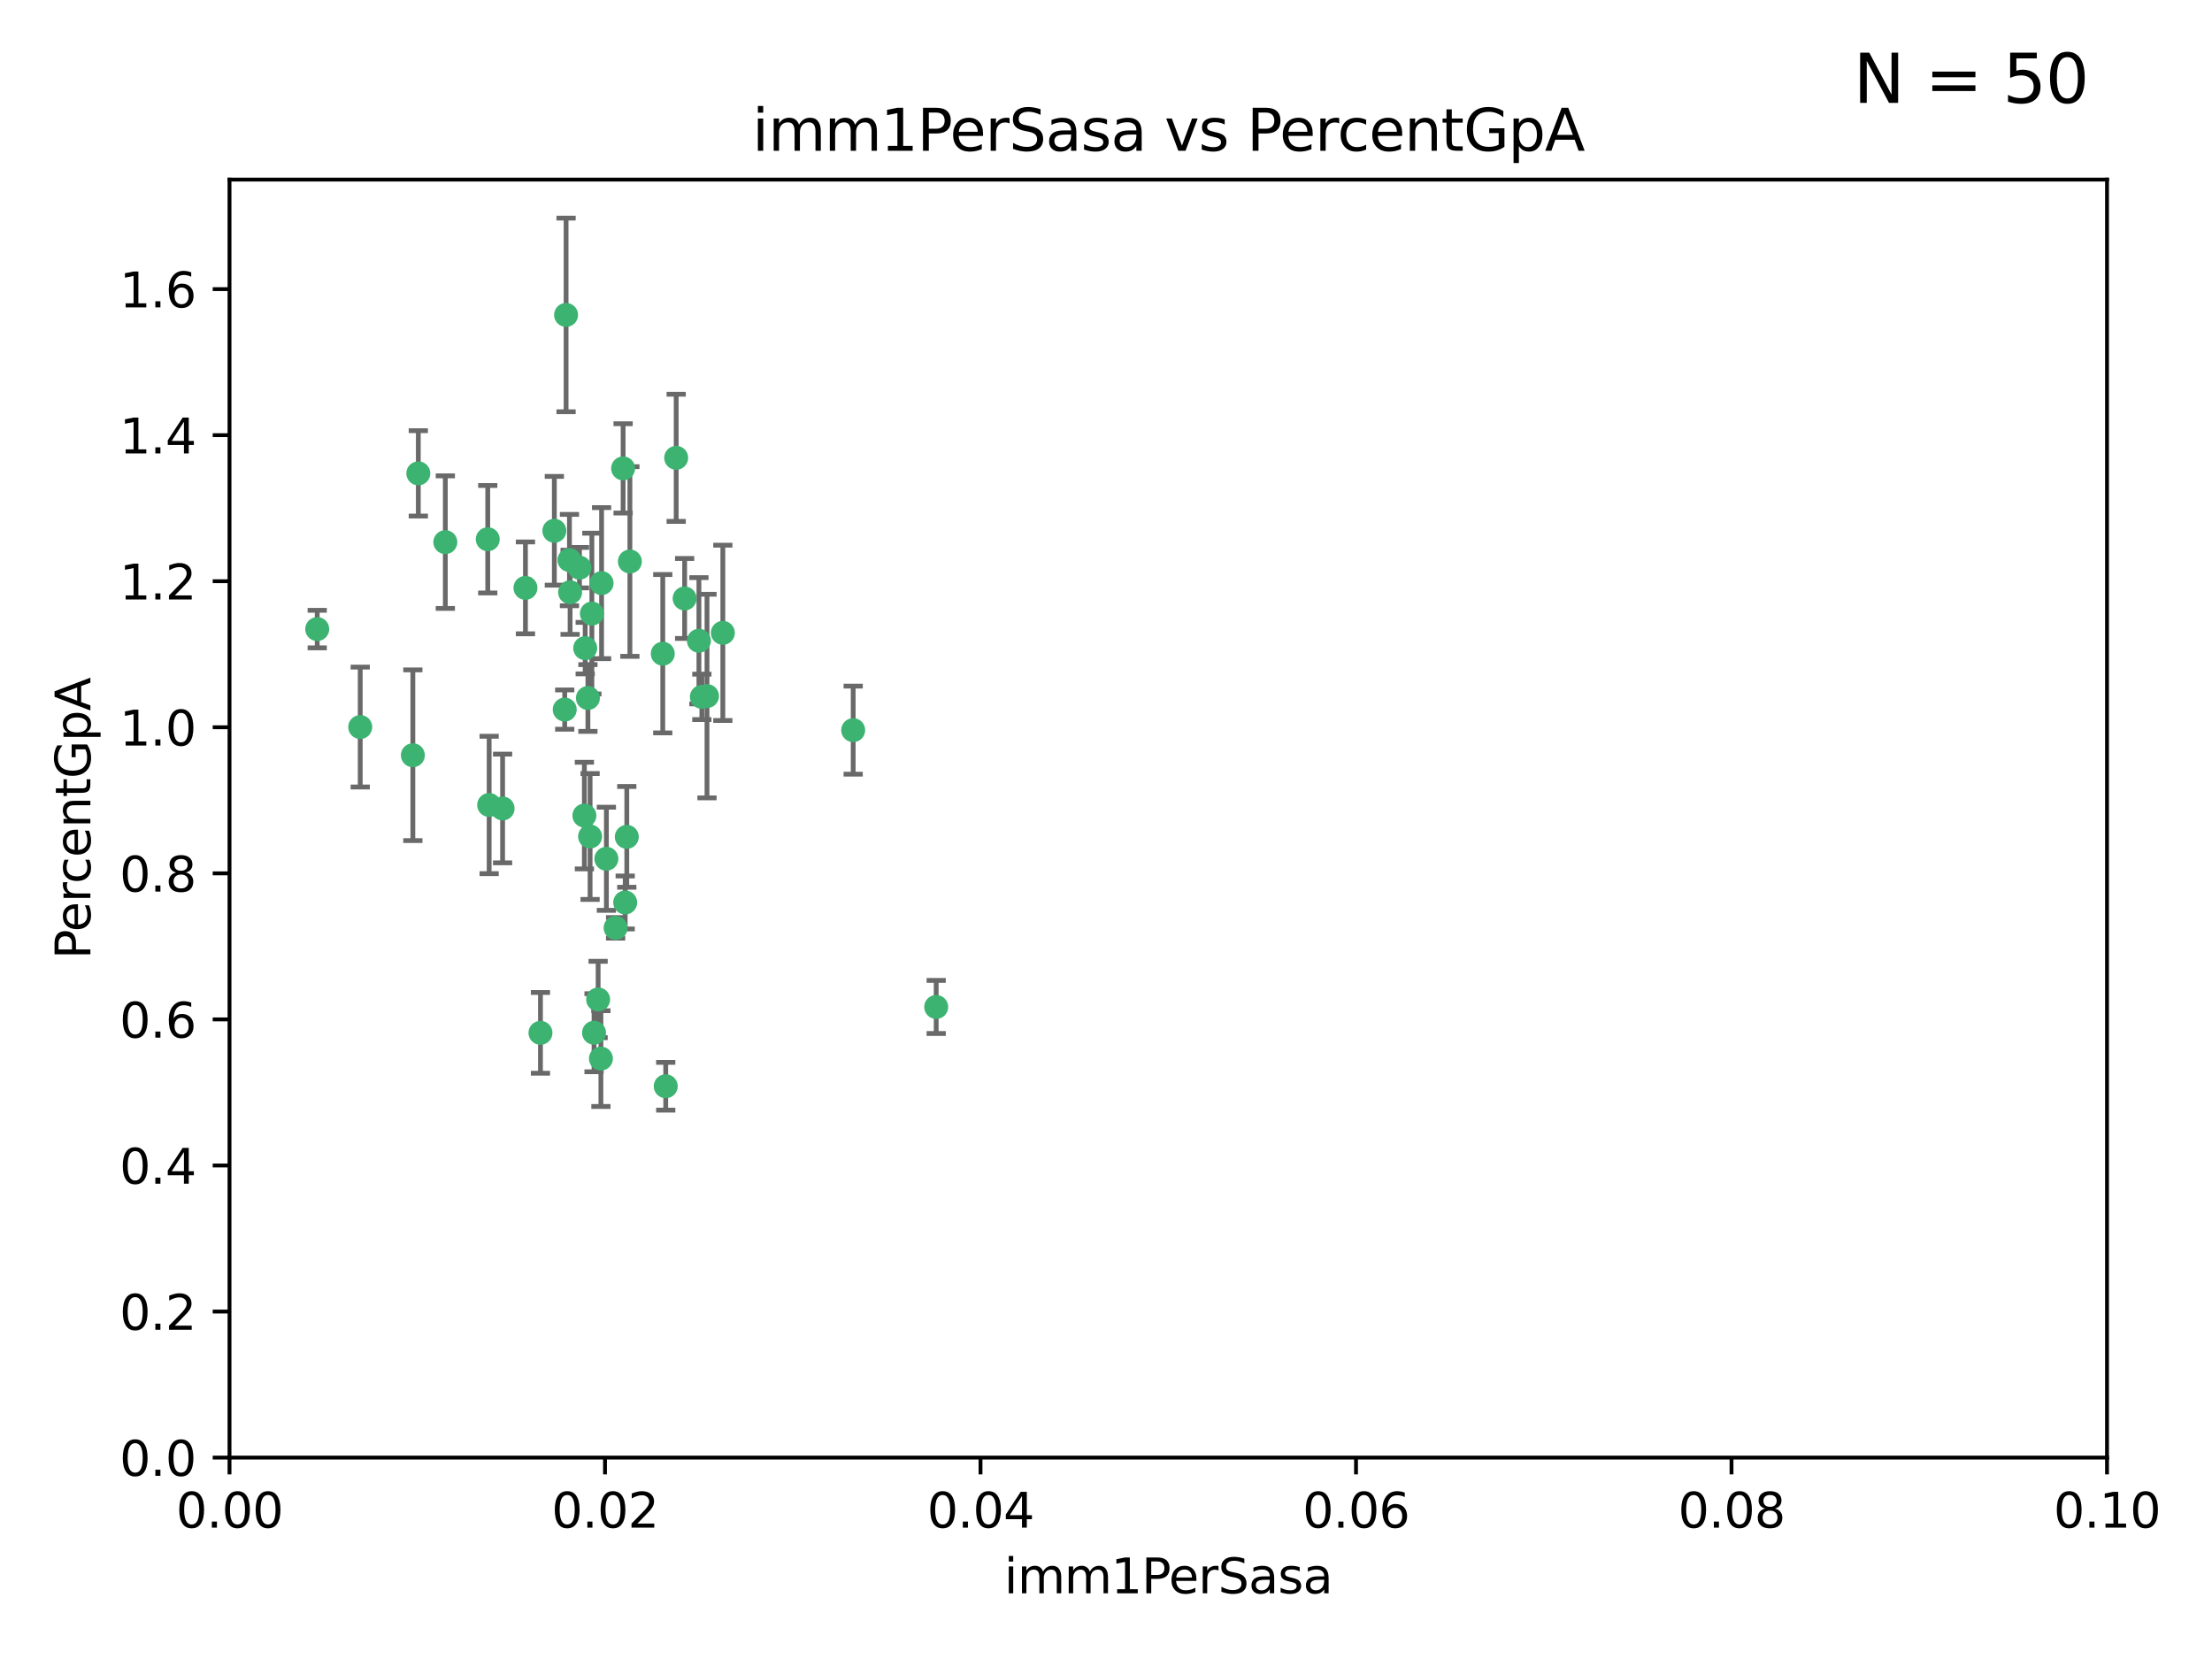 <?xml version="1.0" encoding="utf-8" standalone="no"?>
<!DOCTYPE svg PUBLIC "-//W3C//DTD SVG 1.1//EN"
  "http://www.w3.org/Graphics/SVG/1.1/DTD/svg11.dtd">
<svg xmlns:xlink="http://www.w3.org/1999/xlink" width="460.8pt" height="345.6pt" viewBox="0 0 460.8 345.6" xmlns="http://www.w3.org/2000/svg" version="1.1">
 <defs>
  <style type="text/css">*{stroke-linejoin: round; stroke-linecap: butt}</style>
 </defs>
 <g id="figure_1">
  <g id="patch_1">
   <path d="M 0 345.6 
L 460.8 345.6 
L 460.8 0 
L 0 0 
z
" style="fill: #ffffff"/>
  </g>
  <g id="axes_1">
   <g id="patch_2">
    <path d="M 47.81 303.64 
L 438.93 303.64 
L 438.93 37.411 
L 47.81 37.411 
z
" style="fill: #ffffff"/>
   </g>
   <g id="PathCollection_1">
    <defs>
     <path id="m0bde8e70ae" d="M 0 1.118 
C 0.297 1.118 0.581 1 0.791 0.791 
C 1 0.581 1.118 0.297 1.118 0 
C 1.118 -0.297 1 -0.581 0.791 -0.791 
C 0.581 -1 0.297 -1.118 0 -1.118 
C -0.297 -1.118 -0.581 -1 -0.791 -0.791 
C -1 -0.581 -1.118 -0.297 -1.118 0 
C -1.118 0.297 -1 0.581 -0.791 0.791 
C -0.581 1 -0.297 1.118 0 1.118 
z
" style="stroke: #3cb371"/>
    </defs>
    <g clip-path="url(#p21d8d141fe)">
     <use xlink:href="#m0bde8e70ae" x="92.769" y="112.935" style="fill: #3cb371; stroke: #3cb371"/>
     <use xlink:href="#m0bde8e70ae" x="66.082" y="131.048" style="fill: #3cb371; stroke: #3cb371"/>
     <use xlink:href="#m0bde8e70ae" x="87.143" y="98.611" style="fill: #3cb371; stroke: #3cb371"/>
     <use xlink:href="#m0bde8e70ae" x="86.005" y="157.33" style="fill: #3cb371; stroke: #3cb371"/>
     <use xlink:href="#m0bde8e70ae" x="75.042" y="151.457" style="fill: #3cb371; stroke: #3cb371"/>
     <use xlink:href="#m0bde8e70ae" x="117.924" y="65.606" style="fill: #3cb371; stroke: #3cb371"/>
     <use xlink:href="#m0bde8e70ae" x="123.297" y="127.82" style="fill: #3cb371; stroke: #3cb371"/>
     <use xlink:href="#m0bde8e70ae" x="117.64" y="147.818" style="fill: #3cb371; stroke: #3cb371"/>
     <use xlink:href="#m0bde8e70ae" x="121.907" y="135.021" style="fill: #3cb371; stroke: #3cb371"/>
     <use xlink:href="#m0bde8e70ae" x="150.581" y="131.834" style="fill: #3cb371; stroke: #3cb371"/>
     <use xlink:href="#m0bde8e70ae" x="140.861" y="95.371" style="fill: #3cb371; stroke: #3cb371"/>
     <use xlink:href="#m0bde8e70ae" x="120.714" y="118.255" style="fill: #3cb371; stroke: #3cb371"/>
     <use xlink:href="#m0bde8e70ae" x="101.609" y="112.334" style="fill: #3cb371; stroke: #3cb371"/>
     <use xlink:href="#m0bde8e70ae" x="122.473" y="145.408" style="fill: #3cb371; stroke: #3cb371"/>
     <use xlink:href="#m0bde8e70ae" x="118.763" y="123.385" style="fill: #3cb371; stroke: #3cb371"/>
     <use xlink:href="#m0bde8e70ae" x="145.597" y="133.482" style="fill: #3cb371; stroke: #3cb371"/>
     <use xlink:href="#m0bde8e70ae" x="112.589" y="215.161" style="fill: #3cb371; stroke: #3cb371"/>
     <use xlink:href="#m0bde8e70ae" x="118.629" y="116.673" style="fill: #3cb371; stroke: #3cb371"/>
     <use xlink:href="#m0bde8e70ae" x="131.218" y="116.973" style="fill: #3cb371; stroke: #3cb371"/>
     <use xlink:href="#m0bde8e70ae" x="129.806" y="97.572" style="fill: #3cb371; stroke: #3cb371"/>
     <use xlink:href="#m0bde8e70ae" x="142.623" y="124.669" style="fill: #3cb371; stroke: #3cb371"/>
     <use xlink:href="#m0bde8e70ae" x="146.211" y="145.171" style="fill: #3cb371; stroke: #3cb371"/>
     <use xlink:href="#m0bde8e70ae" x="104.701" y="168.419" style="fill: #3cb371; stroke: #3cb371"/>
     <use xlink:href="#m0bde8e70ae" x="123.75" y="215.139" style="fill: #3cb371; stroke: #3cb371"/>
     <use xlink:href="#m0bde8e70ae" x="138.067" y="136.178" style="fill: #3cb371; stroke: #3cb371"/>
     <use xlink:href="#m0bde8e70ae" x="126.321" y="178.897" style="fill: #3cb371; stroke: #3cb371"/>
     <use xlink:href="#m0bde8e70ae" x="128.242" y="193.29" style="fill: #3cb371; stroke: #3cb371"/>
     <use xlink:href="#m0bde8e70ae" x="124.6" y="208.206" style="fill: #3cb371; stroke: #3cb371"/>
     <use xlink:href="#m0bde8e70ae" x="115.48" y="110.571" style="fill: #3cb371; stroke: #3cb371"/>
     <use xlink:href="#m0bde8e70ae" x="125.32" y="121.476" style="fill: #3cb371; stroke: #3cb371"/>
     <use xlink:href="#m0bde8e70ae" x="177.734" y="152.103" style="fill: #3cb371; stroke: #3cb371"/>
     <use xlink:href="#m0bde8e70ae" x="121.738" y="169.899" style="fill: #3cb371; stroke: #3cb371"/>
     <use xlink:href="#m0bde8e70ae" x="130.573" y="174.332" style="fill: #3cb371; stroke: #3cb371"/>
     <use xlink:href="#m0bde8e70ae" x="195.026" y="209.769" style="fill: #3cb371; stroke: #3cb371"/>
     <use xlink:href="#m0bde8e70ae" x="138.685" y="226.286" style="fill: #3cb371; stroke: #3cb371"/>
     <use xlink:href="#m0bde8e70ae" x="125.18" y="220.522" style="fill: #3cb371; stroke: #3cb371"/>
     <use xlink:href="#m0bde8e70ae" x="130.24" y="188.002" style="fill: #3cb371; stroke: #3cb371"/>
     <use xlink:href="#m0bde8e70ae" x="101.898" y="167.688" style="fill: #3cb371; stroke: #3cb371"/>
     <use xlink:href="#m0bde8e70ae" x="109.461" y="122.465" style="fill: #3cb371; stroke: #3cb371"/>
     <use xlink:href="#m0bde8e70ae" x="147.28" y="145.004" style="fill: #3cb371; stroke: #3cb371"/>
     <use xlink:href="#m0bde8e70ae" x="122.926" y="174.257" style="fill: #3cb371; stroke: #3cb371"/>
    </g>
   </g>
   <g id="matplotlib.axis_1">
    <g id="xtick_1">
     <g id="line2d_1">
      <defs>
       <path id="m091897b69e" d="M 0 0 
L 0 3.5 
" style="stroke: #000000; stroke-width: 0.8"/>
      </defs>
      <g>
       <use xlink:href="#m091897b69e" x="47.81" y="303.64" style="stroke: #000000; stroke-width: 0.8"/>
      </g>
     </g>
     <g id="text_1">
      <!-- 0.00 -->
      <g transform="translate(36.677 318.238)scale(0.1 -0.1)">
       <defs>
        <path id="DejaVuSans-30" d="M 2034 4250 
Q 1547 4250 1301 3770 
Q 1056 3291 1056 2328 
Q 1056 1369 1301 889 
Q 1547 409 2034 409 
Q 2525 409 2770 889 
Q 3016 1369 3016 2328 
Q 3016 3291 2770 3770 
Q 2525 4250 2034 4250 
z
M 2034 4750 
Q 2819 4750 3233 4129 
Q 3647 3509 3647 2328 
Q 3647 1150 3233 529 
Q 2819 -91 2034 -91 
Q 1250 -91 836 529 
Q 422 1150 422 2328 
Q 422 3509 836 4129 
Q 1250 4750 2034 4750 
z
" transform="scale(0.016)"/>
        <path id="DejaVuSans-2e" d="M 684 794 
L 1344 794 
L 1344 0 
L 684 0 
L 684 794 
z
" transform="scale(0.016)"/>
       </defs>
       <use xlink:href="#DejaVuSans-30"/>
       <use xlink:href="#DejaVuSans-2e" x="63.623"/>
       <use xlink:href="#DejaVuSans-30" x="95.41"/>
       <use xlink:href="#DejaVuSans-30" x="159.033"/>
      </g>
     </g>
    </g>
    <g id="xtick_2">
     <g id="line2d_2">
      <g>
       <use xlink:href="#m091897b69e" x="126.034" y="303.64" style="stroke: #000000; stroke-width: 0.8"/>
      </g>
     </g>
     <g id="text_2">
      <!-- 0.02 -->
      <g transform="translate(114.901 318.238)scale(0.1 -0.1)">
       <defs>
        <path id="DejaVuSans-32" d="M 1228 531 
L 3431 531 
L 3431 0 
L 469 0 
L 469 531 
Q 828 903 1448 1529 
Q 2069 2156 2228 2338 
Q 2531 2678 2651 2914 
Q 2772 3150 2772 3378 
Q 2772 3750 2511 3984 
Q 2250 4219 1831 4219 
Q 1534 4219 1204 4116 
Q 875 4013 500 3803 
L 500 4441 
Q 881 4594 1212 4672 
Q 1544 4750 1819 4750 
Q 2544 4750 2975 4387 
Q 3406 4025 3406 3419 
Q 3406 3131 3298 2873 
Q 3191 2616 2906 2266 
Q 2828 2175 2409 1742 
Q 1991 1309 1228 531 
z
" transform="scale(0.016)"/>
       </defs>
       <use xlink:href="#DejaVuSans-30"/>
       <use xlink:href="#DejaVuSans-2e" x="63.623"/>
       <use xlink:href="#DejaVuSans-30" x="95.41"/>
       <use xlink:href="#DejaVuSans-32" x="159.033"/>
      </g>
     </g>
    </g>
    <g id="xtick_3">
     <g id="line2d_3">
      <g>
       <use xlink:href="#m091897b69e" x="204.258" y="303.64" style="stroke: #000000; stroke-width: 0.8"/>
      </g>
     </g>
     <g id="text_3">
      <!-- 0.04 -->
      <g transform="translate(193.125 318.238)scale(0.1 -0.1)">
       <defs>
        <path id="DejaVuSans-34" d="M 2419 4116 
L 825 1625 
L 2419 1625 
L 2419 4116 
z
M 2253 4666 
L 3047 4666 
L 3047 1625 
L 3713 1625 
L 3713 1100 
L 3047 1100 
L 3047 0 
L 2419 0 
L 2419 1100 
L 313 1100 
L 313 1709 
L 2253 4666 
z
" transform="scale(0.016)"/>
       </defs>
       <use xlink:href="#DejaVuSans-30"/>
       <use xlink:href="#DejaVuSans-2e" x="63.623"/>
       <use xlink:href="#DejaVuSans-30" x="95.41"/>
       <use xlink:href="#DejaVuSans-34" x="159.033"/>
      </g>
     </g>
    </g>
    <g id="xtick_4">
     <g id="line2d_4">
      <g>
       <use xlink:href="#m091897b69e" x="282.482" y="303.64" style="stroke: #000000; stroke-width: 0.8"/>
      </g>
     </g>
     <g id="text_4">
      <!-- 0.06 -->
      <g transform="translate(271.349 318.238)scale(0.1 -0.1)">
       <defs>
        <path id="DejaVuSans-36" d="M 2113 2584 
Q 1688 2584 1439 2293 
Q 1191 2003 1191 1497 
Q 1191 994 1439 701 
Q 1688 409 2113 409 
Q 2538 409 2786 701 
Q 3034 994 3034 1497 
Q 3034 2003 2786 2293 
Q 2538 2584 2113 2584 
z
M 3366 4563 
L 3366 3988 
Q 3128 4100 2886 4159 
Q 2644 4219 2406 4219 
Q 1781 4219 1451 3797 
Q 1122 3375 1075 2522 
Q 1259 2794 1537 2939 
Q 1816 3084 2150 3084 
Q 2853 3084 3261 2657 
Q 3669 2231 3669 1497 
Q 3669 778 3244 343 
Q 2819 -91 2113 -91 
Q 1303 -91 875 529 
Q 447 1150 447 2328 
Q 447 3434 972 4092 
Q 1497 4750 2381 4750 
Q 2619 4750 2861 4703 
Q 3103 4656 3366 4563 
z
" transform="scale(0.016)"/>
       </defs>
       <use xlink:href="#DejaVuSans-30"/>
       <use xlink:href="#DejaVuSans-2e" x="63.623"/>
       <use xlink:href="#DejaVuSans-30" x="95.41"/>
       <use xlink:href="#DejaVuSans-36" x="159.033"/>
      </g>
     </g>
    </g>
    <g id="xtick_5">
     <g id="line2d_5">
      <g>
       <use xlink:href="#m091897b69e" x="360.706" y="303.64" style="stroke: #000000; stroke-width: 0.8"/>
      </g>
     </g>
     <g id="text_5">
      <!-- 0.08 -->
      <g transform="translate(349.573 318.238)scale(0.1 -0.1)">
       <defs>
        <path id="DejaVuSans-38" d="M 2034 2216 
Q 1584 2216 1326 1975 
Q 1069 1734 1069 1313 
Q 1069 891 1326 650 
Q 1584 409 2034 409 
Q 2484 409 2743 651 
Q 3003 894 3003 1313 
Q 3003 1734 2745 1975 
Q 2488 2216 2034 2216 
z
M 1403 2484 
Q 997 2584 770 2862 
Q 544 3141 544 3541 
Q 544 4100 942 4425 
Q 1341 4750 2034 4750 
Q 2731 4750 3128 4425 
Q 3525 4100 3525 3541 
Q 3525 3141 3298 2862 
Q 3072 2584 2669 2484 
Q 3125 2378 3379 2068 
Q 3634 1759 3634 1313 
Q 3634 634 3220 271 
Q 2806 -91 2034 -91 
Q 1263 -91 848 271 
Q 434 634 434 1313 
Q 434 1759 690 2068 
Q 947 2378 1403 2484 
z
M 1172 3481 
Q 1172 3119 1398 2916 
Q 1625 2713 2034 2713 
Q 2441 2713 2670 2916 
Q 2900 3119 2900 3481 
Q 2900 3844 2670 4047 
Q 2441 4250 2034 4250 
Q 1625 4250 1398 4047 
Q 1172 3844 1172 3481 
z
" transform="scale(0.016)"/>
       </defs>
       <use xlink:href="#DejaVuSans-30"/>
       <use xlink:href="#DejaVuSans-2e" x="63.623"/>
       <use xlink:href="#DejaVuSans-30" x="95.41"/>
       <use xlink:href="#DejaVuSans-38" x="159.033"/>
      </g>
     </g>
    </g>
    <g id="xtick_6">
     <g id="line2d_6">
      <g>
       <use xlink:href="#m091897b69e" x="438.93" y="303.64" style="stroke: #000000; stroke-width: 0.8"/>
      </g>
     </g>
     <g id="text_6">
      <!-- 0.10 -->
      <g transform="translate(427.797 318.238)scale(0.1 -0.1)">
       <defs>
        <path id="DejaVuSans-31" d="M 794 531 
L 1825 531 
L 1825 4091 
L 703 3866 
L 703 4441 
L 1819 4666 
L 2450 4666 
L 2450 531 
L 3481 531 
L 3481 0 
L 794 0 
L 794 531 
z
" transform="scale(0.016)"/>
       </defs>
       <use xlink:href="#DejaVuSans-30"/>
       <use xlink:href="#DejaVuSans-2e" x="63.623"/>
       <use xlink:href="#DejaVuSans-31" x="95.41"/>
       <use xlink:href="#DejaVuSans-30" x="159.033"/>
      </g>
     </g>
    </g>
    <g id="text_7">
     <!-- imm1PerSasa -->
     <g transform="translate(209.186 331.917)scale(0.1 -0.1)">
      <defs>
       <path id="DejaVuSans-69" d="M 603 3500 
L 1178 3500 
L 1178 0 
L 603 0 
L 603 3500 
z
M 603 4863 
L 1178 4863 
L 1178 4134 
L 603 4134 
L 603 4863 
z
" transform="scale(0.016)"/>
       <path id="DejaVuSans-6d" d="M 3328 2828 
Q 3544 3216 3844 3400 
Q 4144 3584 4550 3584 
Q 5097 3584 5394 3201 
Q 5691 2819 5691 2113 
L 5691 0 
L 5113 0 
L 5113 2094 
Q 5113 2597 4934 2840 
Q 4756 3084 4391 3084 
Q 3944 3084 3684 2787 
Q 3425 2491 3425 1978 
L 3425 0 
L 2847 0 
L 2847 2094 
Q 2847 2600 2669 2842 
Q 2491 3084 2119 3084 
Q 1678 3084 1418 2786 
Q 1159 2488 1159 1978 
L 1159 0 
L 581 0 
L 581 3500 
L 1159 3500 
L 1159 2956 
Q 1356 3278 1631 3431 
Q 1906 3584 2284 3584 
Q 2666 3584 2933 3390 
Q 3200 3197 3328 2828 
z
" transform="scale(0.016)"/>
       <path id="DejaVuSans-50" d="M 1259 4147 
L 1259 2394 
L 2053 2394 
Q 2494 2394 2734 2622 
Q 2975 2850 2975 3272 
Q 2975 3691 2734 3919 
Q 2494 4147 2053 4147 
L 1259 4147 
z
M 628 4666 
L 2053 4666 
Q 2838 4666 3239 4311 
Q 3641 3956 3641 3272 
Q 3641 2581 3239 2228 
Q 2838 1875 2053 1875 
L 1259 1875 
L 1259 0 
L 628 0 
L 628 4666 
z
" transform="scale(0.016)"/>
       <path id="DejaVuSans-65" d="M 3597 1894 
L 3597 1613 
L 953 1613 
Q 991 1019 1311 708 
Q 1631 397 2203 397 
Q 2534 397 2845 478 
Q 3156 559 3463 722 
L 3463 178 
Q 3153 47 2828 -22 
Q 2503 -91 2169 -91 
Q 1331 -91 842 396 
Q 353 884 353 1716 
Q 353 2575 817 3079 
Q 1281 3584 2069 3584 
Q 2775 3584 3186 3129 
Q 3597 2675 3597 1894 
z
M 3022 2063 
Q 3016 2534 2758 2815 
Q 2500 3097 2075 3097 
Q 1594 3097 1305 2825 
Q 1016 2553 972 2059 
L 3022 2063 
z
" transform="scale(0.016)"/>
       <path id="DejaVuSans-72" d="M 2631 2963 
Q 2534 3019 2420 3045 
Q 2306 3072 2169 3072 
Q 1681 3072 1420 2755 
Q 1159 2438 1159 1844 
L 1159 0 
L 581 0 
L 581 3500 
L 1159 3500 
L 1159 2956 
Q 1341 3275 1631 3429 
Q 1922 3584 2338 3584 
Q 2397 3584 2469 3576 
Q 2541 3569 2628 3553 
L 2631 2963 
z
" transform="scale(0.016)"/>
       <path id="DejaVuSans-53" d="M 3425 4513 
L 3425 3897 
Q 3066 4069 2747 4153 
Q 2428 4238 2131 4238 
Q 1616 4238 1336 4038 
Q 1056 3838 1056 3469 
Q 1056 3159 1242 3001 
Q 1428 2844 1947 2747 
L 2328 2669 
Q 3034 2534 3370 2195 
Q 3706 1856 3706 1288 
Q 3706 609 3251 259 
Q 2797 -91 1919 -91 
Q 1588 -91 1214 -16 
Q 841 59 441 206 
L 441 856 
Q 825 641 1194 531 
Q 1563 422 1919 422 
Q 2459 422 2753 634 
Q 3047 847 3047 1241 
Q 3047 1584 2836 1778 
Q 2625 1972 2144 2069 
L 1759 2144 
Q 1053 2284 737 2584 
Q 422 2884 422 3419 
Q 422 4038 858 4394 
Q 1294 4750 2059 4750 
Q 2388 4750 2728 4690 
Q 3069 4631 3425 4513 
z
" transform="scale(0.016)"/>
       <path id="DejaVuSans-61" d="M 2194 1759 
Q 1497 1759 1228 1600 
Q 959 1441 959 1056 
Q 959 750 1161 570 
Q 1363 391 1709 391 
Q 2188 391 2477 730 
Q 2766 1069 2766 1631 
L 2766 1759 
L 2194 1759 
z
M 3341 1997 
L 3341 0 
L 2766 0 
L 2766 531 
Q 2569 213 2275 61 
Q 1981 -91 1556 -91 
Q 1019 -91 701 211 
Q 384 513 384 1019 
Q 384 1609 779 1909 
Q 1175 2209 1959 2209 
L 2766 2209 
L 2766 2266 
Q 2766 2663 2505 2880 
Q 2244 3097 1772 3097 
Q 1472 3097 1187 3025 
Q 903 2953 641 2809 
L 641 3341 
Q 956 3463 1253 3523 
Q 1550 3584 1831 3584 
Q 2591 3584 2966 3190 
Q 3341 2797 3341 1997 
z
" transform="scale(0.016)"/>
       <path id="DejaVuSans-73" d="M 2834 3397 
L 2834 2853 
Q 2591 2978 2328 3040 
Q 2066 3103 1784 3103 
Q 1356 3103 1142 2972 
Q 928 2841 928 2578 
Q 928 2378 1081 2264 
Q 1234 2150 1697 2047 
L 1894 2003 
Q 2506 1872 2764 1633 
Q 3022 1394 3022 966 
Q 3022 478 2636 193 
Q 2250 -91 1575 -91 
Q 1294 -91 989 -36 
Q 684 19 347 128 
L 347 722 
Q 666 556 975 473 
Q 1284 391 1588 391 
Q 1994 391 2212 530 
Q 2431 669 2431 922 
Q 2431 1156 2273 1281 
Q 2116 1406 1581 1522 
L 1381 1569 
Q 847 1681 609 1914 
Q 372 2147 372 2553 
Q 372 3047 722 3315 
Q 1072 3584 1716 3584 
Q 2034 3584 2315 3537 
Q 2597 3491 2834 3397 
z
" transform="scale(0.016)"/>
      </defs>
      <use xlink:href="#DejaVuSans-69"/>
      <use xlink:href="#DejaVuSans-6d" x="27.783"/>
      <use xlink:href="#DejaVuSans-6d" x="125.195"/>
      <use xlink:href="#DejaVuSans-31" x="222.607"/>
      <use xlink:href="#DejaVuSans-50" x="286.23"/>
      <use xlink:href="#DejaVuSans-65" x="342.908"/>
      <use xlink:href="#DejaVuSans-72" x="404.432"/>
      <use xlink:href="#DejaVuSans-53" x="445.545"/>
      <use xlink:href="#DejaVuSans-61" x="509.021"/>
      <use xlink:href="#DejaVuSans-73" x="570.301"/>
      <use xlink:href="#DejaVuSans-61" x="622.4"/>
     </g>
    </g>
   </g>
   <g id="matplotlib.axis_2">
    <g id="ytick_1">
     <g id="line2d_7">
      <defs>
       <path id="m54bc88ba03" d="M 0 0 
L -3.5 0 
" style="stroke: #000000; stroke-width: 0.8"/>
      </defs>
      <g>
       <use xlink:href="#m54bc88ba03" x="47.81" y="303.64" style="stroke: #000000; stroke-width: 0.8"/>
      </g>
     </g>
     <g id="text_8">
      <!-- 0.0 -->
      <g transform="translate(24.907 307.439)scale(0.1 -0.1)">
       <use xlink:href="#DejaVuSans-30"/>
       <use xlink:href="#DejaVuSans-2e" x="63.623"/>
       <use xlink:href="#DejaVuSans-30" x="95.41"/>
      </g>
     </g>
    </g>
    <g id="ytick_2">
     <g id="line2d_8">
      <g>
       <use xlink:href="#m54bc88ba03" x="47.81" y="273.214" style="stroke: #000000; stroke-width: 0.8"/>
      </g>
     </g>
     <g id="text_9">
      <!-- 0.2 -->
      <g transform="translate(24.907 277.013)scale(0.1 -0.1)">
       <use xlink:href="#DejaVuSans-30"/>
       <use xlink:href="#DejaVuSans-2e" x="63.623"/>
       <use xlink:href="#DejaVuSans-32" x="95.41"/>
      </g>
     </g>
    </g>
    <g id="ytick_3">
     <g id="line2d_9">
      <g>
       <use xlink:href="#m54bc88ba03" x="47.81" y="242.788" style="stroke: #000000; stroke-width: 0.8"/>
      </g>
     </g>
     <g id="text_10">
      <!-- 0.4 -->
      <g transform="translate(24.907 246.587)scale(0.1 -0.1)">
       <use xlink:href="#DejaVuSans-30"/>
       <use xlink:href="#DejaVuSans-2e" x="63.623"/>
       <use xlink:href="#DejaVuSans-34" x="95.41"/>
      </g>
     </g>
    </g>
    <g id="ytick_4">
     <g id="line2d_10">
      <g>
       <use xlink:href="#m54bc88ba03" x="47.81" y="212.362" style="stroke: #000000; stroke-width: 0.8"/>
      </g>
     </g>
     <g id="text_11">
      <!-- 0.6 -->
      <g transform="translate(24.907 216.161)scale(0.1 -0.1)">
       <use xlink:href="#DejaVuSans-30"/>
       <use xlink:href="#DejaVuSans-2e" x="63.623"/>
       <use xlink:href="#DejaVuSans-36" x="95.41"/>
      </g>
     </g>
    </g>
    <g id="ytick_5">
     <g id="line2d_11">
      <g>
       <use xlink:href="#m54bc88ba03" x="47.81" y="181.935" style="stroke: #000000; stroke-width: 0.8"/>
      </g>
     </g>
     <g id="text_12">
      <!-- 0.8 -->
      <g transform="translate(24.907 185.735)scale(0.1 -0.1)">
       <use xlink:href="#DejaVuSans-30"/>
       <use xlink:href="#DejaVuSans-2e" x="63.623"/>
       <use xlink:href="#DejaVuSans-38" x="95.41"/>
      </g>
     </g>
    </g>
    <g id="ytick_6">
     <g id="line2d_12">
      <g>
       <use xlink:href="#m54bc88ba03" x="47.81" y="151.509" style="stroke: #000000; stroke-width: 0.8"/>
      </g>
     </g>
     <g id="text_13">
      <!-- 1.0 -->
      <g transform="translate(24.907 155.308)scale(0.1 -0.1)">
       <use xlink:href="#DejaVuSans-31"/>
       <use xlink:href="#DejaVuSans-2e" x="63.623"/>
       <use xlink:href="#DejaVuSans-30" x="95.41"/>
      </g>
     </g>
    </g>
    <g id="ytick_7">
     <g id="line2d_13">
      <g>
       <use xlink:href="#m54bc88ba03" x="47.81" y="121.083" style="stroke: #000000; stroke-width: 0.8"/>
      </g>
     </g>
     <g id="text_14">
      <!-- 1.2 -->
      <g transform="translate(24.907 124.882)scale(0.1 -0.1)">
       <use xlink:href="#DejaVuSans-31"/>
       <use xlink:href="#DejaVuSans-2e" x="63.623"/>
       <use xlink:href="#DejaVuSans-32" x="95.41"/>
      </g>
     </g>
    </g>
    <g id="ytick_8">
     <g id="line2d_14">
      <g>
       <use xlink:href="#m54bc88ba03" x="47.81" y="90.657" style="stroke: #000000; stroke-width: 0.8"/>
      </g>
     </g>
     <g id="text_15">
      <!-- 1.4 -->
      <g transform="translate(24.907 94.456)scale(0.1 -0.1)">
       <use xlink:href="#DejaVuSans-31"/>
       <use xlink:href="#DejaVuSans-2e" x="63.623"/>
       <use xlink:href="#DejaVuSans-34" x="95.41"/>
      </g>
     </g>
    </g>
    <g id="ytick_9">
     <g id="line2d_15">
      <g>
       <use xlink:href="#m54bc88ba03" x="47.81" y="60.231" style="stroke: #000000; stroke-width: 0.8"/>
      </g>
     </g>
     <g id="text_16">
      <!-- 1.6 -->
      <g transform="translate(24.907 64.03)scale(0.1 -0.1)">
       <use xlink:href="#DejaVuSans-31"/>
       <use xlink:href="#DejaVuSans-2e" x="63.623"/>
       <use xlink:href="#DejaVuSans-36" x="95.41"/>
      </g>
     </g>
    </g>
    <g id="text_17">
     <!-- PercentGpA -->
     <g transform="translate(18.827 199.802)rotate(-90)scale(0.1 -0.1)">
      <defs>
       <path id="DejaVuSans-63" d="M 3122 3366 
L 3122 2828 
Q 2878 2963 2633 3030 
Q 2388 3097 2138 3097 
Q 1578 3097 1268 2742 
Q 959 2388 959 1747 
Q 959 1106 1268 751 
Q 1578 397 2138 397 
Q 2388 397 2633 464 
Q 2878 531 3122 666 
L 3122 134 
Q 2881 22 2623 -34 
Q 2366 -91 2075 -91 
Q 1284 -91 818 406 
Q 353 903 353 1747 
Q 353 2603 823 3093 
Q 1294 3584 2113 3584 
Q 2378 3584 2631 3529 
Q 2884 3475 3122 3366 
z
" transform="scale(0.016)"/>
       <path id="DejaVuSans-6e" d="M 3513 2113 
L 3513 0 
L 2938 0 
L 2938 2094 
Q 2938 2591 2744 2837 
Q 2550 3084 2163 3084 
Q 1697 3084 1428 2787 
Q 1159 2491 1159 1978 
L 1159 0 
L 581 0 
L 581 3500 
L 1159 3500 
L 1159 2956 
Q 1366 3272 1645 3428 
Q 1925 3584 2291 3584 
Q 2894 3584 3203 3211 
Q 3513 2838 3513 2113 
z
" transform="scale(0.016)"/>
       <path id="DejaVuSans-74" d="M 1172 4494 
L 1172 3500 
L 2356 3500 
L 2356 3053 
L 1172 3053 
L 1172 1153 
Q 1172 725 1289 603 
Q 1406 481 1766 481 
L 2356 481 
L 2356 0 
L 1766 0 
Q 1100 0 847 248 
Q 594 497 594 1153 
L 594 3053 
L 172 3053 
L 172 3500 
L 594 3500 
L 594 4494 
L 1172 4494 
z
" transform="scale(0.016)"/>
       <path id="DejaVuSans-47" d="M 3809 666 
L 3809 1919 
L 2778 1919 
L 2778 2438 
L 4434 2438 
L 4434 434 
Q 4069 175 3628 42 
Q 3188 -91 2688 -91 
Q 1594 -91 976 548 
Q 359 1188 359 2328 
Q 359 3472 976 4111 
Q 1594 4750 2688 4750 
Q 3144 4750 3555 4637 
Q 3966 4525 4313 4306 
L 4313 3634 
Q 3963 3931 3569 4081 
Q 3175 4231 2741 4231 
Q 1884 4231 1454 3753 
Q 1025 3275 1025 2328 
Q 1025 1384 1454 906 
Q 1884 428 2741 428 
Q 3075 428 3337 486 
Q 3600 544 3809 666 
z
" transform="scale(0.016)"/>
       <path id="DejaVuSans-70" d="M 1159 525 
L 1159 -1331 
L 581 -1331 
L 581 3500 
L 1159 3500 
L 1159 2969 
Q 1341 3281 1617 3432 
Q 1894 3584 2278 3584 
Q 2916 3584 3314 3078 
Q 3713 2572 3713 1747 
Q 3713 922 3314 415 
Q 2916 -91 2278 -91 
Q 1894 -91 1617 61 
Q 1341 213 1159 525 
z
M 3116 1747 
Q 3116 2381 2855 2742 
Q 2594 3103 2138 3103 
Q 1681 3103 1420 2742 
Q 1159 2381 1159 1747 
Q 1159 1113 1420 752 
Q 1681 391 2138 391 
Q 2594 391 2855 752 
Q 3116 1113 3116 1747 
z
" transform="scale(0.016)"/>
       <path id="DejaVuSans-41" d="M 2188 4044 
L 1331 1722 
L 3047 1722 
L 2188 4044 
z
M 1831 4666 
L 2547 4666 
L 4325 0 
L 3669 0 
L 3244 1197 
L 1141 1197 
L 716 0 
L 50 0 
L 1831 4666 
z
" transform="scale(0.016)"/>
      </defs>
      <use xlink:href="#DejaVuSans-50"/>
      <use xlink:href="#DejaVuSans-65" x="56.678"/>
      <use xlink:href="#DejaVuSans-72" x="118.201"/>
      <use xlink:href="#DejaVuSans-63" x="157.064"/>
      <use xlink:href="#DejaVuSans-65" x="212.045"/>
      <use xlink:href="#DejaVuSans-6e" x="273.568"/>
      <use xlink:href="#DejaVuSans-74" x="336.947"/>
      <use xlink:href="#DejaVuSans-47" x="376.156"/>
      <use xlink:href="#DejaVuSans-70" x="453.646"/>
      <use xlink:href="#DejaVuSans-41" x="517.123"/>
     </g>
    </g>
   </g>
   <g id="LineCollection_1">
    <path d="M 92.769 126.742 
L 92.769 99.128 
" clip-path="url(#p21d8d141fe)" style="fill: none; stroke: #696969"/>
    <path d="M 66.082 134.958 
L 66.082 127.138 
" clip-path="url(#p21d8d141fe)" style="fill: none; stroke: #696969"/>
    <path d="M 87.143 107.5 
L 87.143 89.723 
" clip-path="url(#p21d8d141fe)" style="fill: none; stroke: #696969"/>
    <path d="M 86.005 175.107 
L 86.005 139.552 
" clip-path="url(#p21d8d141fe)" style="fill: none; stroke: #696969"/>
    <path d="M 75.042 163.945 
L 75.042 138.968 
" clip-path="url(#p21d8d141fe)" style="fill: none; stroke: #696969"/>
    <path d="M 117.924 85.777 
L 117.924 45.434 
" clip-path="url(#p21d8d141fe)" style="fill: none; stroke: #696969"/>
    <path d="M 123.297 144.568 
L 123.297 111.073 
" clip-path="url(#p21d8d141fe)" style="fill: none; stroke: #696969"/>
    <path d="M 117.64 151.909 
L 117.64 143.727 
" clip-path="url(#p21d8d141fe)" style="fill: none; stroke: #696969"/>
    <path d="M 121.907 140.382 
L 121.907 129.659 
" clip-path="url(#p21d8d141fe)" style="fill: none; stroke: #696969"/>
    <path d="M 150.581 150.092 
L 150.581 113.575 
" clip-path="url(#p21d8d141fe)" style="fill: none; stroke: #696969"/>
    <path d="M 140.861 108.615 
L 140.861 82.127 
" clip-path="url(#p21d8d141fe)" style="fill: none; stroke: #696969"/>
    <path d="M 120.714 122.472 
L 120.714 114.039 
" clip-path="url(#p21d8d141fe)" style="fill: none; stroke: #696969"/>
    <path d="M 101.609 123.529 
L 101.609 101.139 
" clip-path="url(#p21d8d141fe)" style="fill: none; stroke: #696969"/>
    <path d="M 122.473 152.361 
L 122.473 138.456 
" clip-path="url(#p21d8d141fe)" style="fill: none; stroke: #696969"/>
    <path d="M 118.763 132.151 
L 118.763 114.62 
" clip-path="url(#p21d8d141fe)" style="fill: none; stroke: #696969"/>
    <path d="M 145.597 146.637 
L 145.597 120.327 
" clip-path="url(#p21d8d141fe)" style="fill: none; stroke: #696969"/>
    <path d="M 112.589 223.572 
L 112.589 206.751 
" clip-path="url(#p21d8d141fe)" style="fill: none; stroke: #696969"/>
    <path d="M 118.629 126.191 
L 118.629 107.154 
" clip-path="url(#p21d8d141fe)" style="fill: none; stroke: #696969"/>
    <path d="M 131.218 136.73 
L 131.218 97.216 
" clip-path="url(#p21d8d141fe)" style="fill: none; stroke: #696969"/>
    <path d="M 129.806 106.878 
L 129.806 88.267 
" clip-path="url(#p21d8d141fe)" style="fill: none; stroke: #696969"/>
    <path d="M 142.623 132.997 
L 142.623 116.341 
" clip-path="url(#p21d8d141fe)" style="fill: none; stroke: #696969"/>
    <path d="M 146.211 149.901 
L 146.211 140.441 
" clip-path="url(#p21d8d141fe)" style="fill: none; stroke: #696969"/>
    <path d="M 104.701 179.743 
L 104.701 157.094 
" clip-path="url(#p21d8d141fe)" style="fill: none; stroke: #696969"/>
    <path d="M 123.75 223.268 
L 123.75 207.01 
" clip-path="url(#p21d8d141fe)" style="fill: none; stroke: #696969"/>
    <path d="M 138.067 152.672 
L 138.067 119.684 
" clip-path="url(#p21d8d141fe)" style="fill: none; stroke: #696969"/>
    <path d="M 126.321 189.642 
L 126.321 168.152 
" clip-path="url(#p21d8d141fe)" style="fill: none; stroke: #696969"/>
    <path d="M 128.242 195.434 
L 128.242 191.146 
" clip-path="url(#p21d8d141fe)" style="fill: none; stroke: #696969"/>
    <path d="M 124.6 216.157 
L 124.6 200.256 
" clip-path="url(#p21d8d141fe)" style="fill: none; stroke: #696969"/>
    <path d="M 115.48 121.897 
L 115.48 99.245 
" clip-path="url(#p21d8d141fe)" style="fill: none; stroke: #696969"/>
    <path d="M 125.32 137.206 
L 125.32 105.745 
" clip-path="url(#p21d8d141fe)" style="fill: none; stroke: #696969"/>
    <path d="M 177.734 161.277 
L 177.734 142.929 
" clip-path="url(#p21d8d141fe)" style="fill: none; stroke: #696969"/>
    <path d="M 121.738 181.006 
L 121.738 158.792 
" clip-path="url(#p21d8d141fe)" style="fill: none; stroke: #696969"/>
    <path d="M 130.573 184.828 
L 130.573 163.836 
" clip-path="url(#p21d8d141fe)" style="fill: none; stroke: #696969"/>
    <path d="M 195.026 215.299 
L 195.026 204.239 
" clip-path="url(#p21d8d141fe)" style="fill: none; stroke: #696969"/>
    <path d="M 138.685 231.261 
L 138.685 221.311 
" clip-path="url(#p21d8d141fe)" style="fill: none; stroke: #696969"/>
    <path d="M 125.18 230.498 
L 125.18 210.546 
" clip-path="url(#p21d8d141fe)" style="fill: none; stroke: #696969"/>
    <path d="M 130.24 193.517 
L 130.24 182.486 
" clip-path="url(#p21d8d141fe)" style="fill: none; stroke: #696969"/>
    <path d="M 101.898 181.997 
L 101.898 153.38 
" clip-path="url(#p21d8d141fe)" style="fill: none; stroke: #696969"/>
    <path d="M 109.461 132.034 
L 109.461 112.895 
" clip-path="url(#p21d8d141fe)" style="fill: none; stroke: #696969"/>
    <path d="M 147.28 166.212 
L 147.28 123.796 
" clip-path="url(#p21d8d141fe)" style="fill: none; stroke: #696969"/>
    <path d="M 122.926 187.369 
L 122.926 161.144 
" clip-path="url(#p21d8d141fe)" style="fill: none; stroke: #696969"/>
   </g>
   <g id="line2d_16">
    <defs>
     <path id="me2ae5b1cbb" d="M 2 0 
L -2 -0 
" style="stroke: #696969"/>
    </defs>
    <g clip-path="url(#p21d8d141fe)">
     <use xlink:href="#me2ae5b1cbb" x="92.769" y="126.742" style="fill: #696969; stroke: #696969"/>
     <use xlink:href="#me2ae5b1cbb" x="66.082" y="134.958" style="fill: #696969; stroke: #696969"/>
     <use xlink:href="#me2ae5b1cbb" x="87.143" y="107.5" style="fill: #696969; stroke: #696969"/>
     <use xlink:href="#me2ae5b1cbb" x="86.005" y="175.107" style="fill: #696969; stroke: #696969"/>
     <use xlink:href="#me2ae5b1cbb" x="75.042" y="163.945" style="fill: #696969; stroke: #696969"/>
     <use xlink:href="#me2ae5b1cbb" x="117.924" y="85.777" style="fill: #696969; stroke: #696969"/>
     <use xlink:href="#me2ae5b1cbb" x="123.297" y="144.568" style="fill: #696969; stroke: #696969"/>
     <use xlink:href="#me2ae5b1cbb" x="117.64" y="151.909" style="fill: #696969; stroke: #696969"/>
     <use xlink:href="#me2ae5b1cbb" x="121.907" y="140.382" style="fill: #696969; stroke: #696969"/>
     <use xlink:href="#me2ae5b1cbb" x="150.581" y="150.092" style="fill: #696969; stroke: #696969"/>
     <use xlink:href="#me2ae5b1cbb" x="140.861" y="108.615" style="fill: #696969; stroke: #696969"/>
     <use xlink:href="#me2ae5b1cbb" x="120.714" y="122.472" style="fill: #696969; stroke: #696969"/>
     <use xlink:href="#me2ae5b1cbb" x="101.609" y="123.529" style="fill: #696969; stroke: #696969"/>
     <use xlink:href="#me2ae5b1cbb" x="122.473" y="152.361" style="fill: #696969; stroke: #696969"/>
     <use xlink:href="#me2ae5b1cbb" x="118.763" y="132.151" style="fill: #696969; stroke: #696969"/>
     <use xlink:href="#me2ae5b1cbb" x="145.597" y="146.637" style="fill: #696969; stroke: #696969"/>
     <use xlink:href="#me2ae5b1cbb" x="112.589" y="223.572" style="fill: #696969; stroke: #696969"/>
     <use xlink:href="#me2ae5b1cbb" x="118.629" y="126.191" style="fill: #696969; stroke: #696969"/>
     <use xlink:href="#me2ae5b1cbb" x="131.218" y="136.73" style="fill: #696969; stroke: #696969"/>
     <use xlink:href="#me2ae5b1cbb" x="129.806" y="106.878" style="fill: #696969; stroke: #696969"/>
     <use xlink:href="#me2ae5b1cbb" x="142.623" y="132.997" style="fill: #696969; stroke: #696969"/>
     <use xlink:href="#me2ae5b1cbb" x="146.211" y="149.901" style="fill: #696969; stroke: #696969"/>
     <use xlink:href="#me2ae5b1cbb" x="104.701" y="179.743" style="fill: #696969; stroke: #696969"/>
     <use xlink:href="#me2ae5b1cbb" x="123.75" y="223.268" style="fill: #696969; stroke: #696969"/>
     <use xlink:href="#me2ae5b1cbb" x="138.067" y="152.672" style="fill: #696969; stroke: #696969"/>
     <use xlink:href="#me2ae5b1cbb" x="126.321" y="189.642" style="fill: #696969; stroke: #696969"/>
     <use xlink:href="#me2ae5b1cbb" x="128.242" y="195.434" style="fill: #696969; stroke: #696969"/>
     <use xlink:href="#me2ae5b1cbb" x="124.6" y="216.157" style="fill: #696969; stroke: #696969"/>
     <use xlink:href="#me2ae5b1cbb" x="115.48" y="121.897" style="fill: #696969; stroke: #696969"/>
     <use xlink:href="#me2ae5b1cbb" x="125.32" y="137.206" style="fill: #696969; stroke: #696969"/>
     <use xlink:href="#me2ae5b1cbb" x="177.734" y="161.277" style="fill: #696969; stroke: #696969"/>
     <use xlink:href="#me2ae5b1cbb" x="121.738" y="181.006" style="fill: #696969; stroke: #696969"/>
     <use xlink:href="#me2ae5b1cbb" x="130.573" y="184.828" style="fill: #696969; stroke: #696969"/>
     <use xlink:href="#me2ae5b1cbb" x="195.026" y="215.299" style="fill: #696969; stroke: #696969"/>
     <use xlink:href="#me2ae5b1cbb" x="138.685" y="231.261" style="fill: #696969; stroke: #696969"/>
     <use xlink:href="#me2ae5b1cbb" x="125.18" y="230.498" style="fill: #696969; stroke: #696969"/>
     <use xlink:href="#me2ae5b1cbb" x="130.24" y="193.517" style="fill: #696969; stroke: #696969"/>
     <use xlink:href="#me2ae5b1cbb" x="101.898" y="181.997" style="fill: #696969; stroke: #696969"/>
     <use xlink:href="#me2ae5b1cbb" x="109.461" y="132.034" style="fill: #696969; stroke: #696969"/>
     <use xlink:href="#me2ae5b1cbb" x="147.28" y="166.212" style="fill: #696969; stroke: #696969"/>
     <use xlink:href="#me2ae5b1cbb" x="122.926" y="187.369" style="fill: #696969; stroke: #696969"/>
    </g>
   </g>
   <g id="line2d_17">
    <g clip-path="url(#p21d8d141fe)">
     <use xlink:href="#me2ae5b1cbb" x="92.769" y="99.128" style="fill: #696969; stroke: #696969"/>
     <use xlink:href="#me2ae5b1cbb" x="66.082" y="127.138" style="fill: #696969; stroke: #696969"/>
     <use xlink:href="#me2ae5b1cbb" x="87.143" y="89.723" style="fill: #696969; stroke: #696969"/>
     <use xlink:href="#me2ae5b1cbb" x="86.005" y="139.552" style="fill: #696969; stroke: #696969"/>
     <use xlink:href="#me2ae5b1cbb" x="75.042" y="138.968" style="fill: #696969; stroke: #696969"/>
     <use xlink:href="#me2ae5b1cbb" x="117.924" y="45.434" style="fill: #696969; stroke: #696969"/>
     <use xlink:href="#me2ae5b1cbb" x="123.297" y="111.073" style="fill: #696969; stroke: #696969"/>
     <use xlink:href="#me2ae5b1cbb" x="117.64" y="143.727" style="fill: #696969; stroke: #696969"/>
     <use xlink:href="#me2ae5b1cbb" x="121.907" y="129.659" style="fill: #696969; stroke: #696969"/>
     <use xlink:href="#me2ae5b1cbb" x="150.581" y="113.575" style="fill: #696969; stroke: #696969"/>
     <use xlink:href="#me2ae5b1cbb" x="140.861" y="82.127" style="fill: #696969; stroke: #696969"/>
     <use xlink:href="#me2ae5b1cbb" x="120.714" y="114.039" style="fill: #696969; stroke: #696969"/>
     <use xlink:href="#me2ae5b1cbb" x="101.609" y="101.139" style="fill: #696969; stroke: #696969"/>
     <use xlink:href="#me2ae5b1cbb" x="122.473" y="138.456" style="fill: #696969; stroke: #696969"/>
     <use xlink:href="#me2ae5b1cbb" x="118.763" y="114.62" style="fill: #696969; stroke: #696969"/>
     <use xlink:href="#me2ae5b1cbb" x="145.597" y="120.327" style="fill: #696969; stroke: #696969"/>
     <use xlink:href="#me2ae5b1cbb" x="112.589" y="206.751" style="fill: #696969; stroke: #696969"/>
     <use xlink:href="#me2ae5b1cbb" x="118.629" y="107.154" style="fill: #696969; stroke: #696969"/>
     <use xlink:href="#me2ae5b1cbb" x="131.218" y="97.216" style="fill: #696969; stroke: #696969"/>
     <use xlink:href="#me2ae5b1cbb" x="129.806" y="88.267" style="fill: #696969; stroke: #696969"/>
     <use xlink:href="#me2ae5b1cbb" x="142.623" y="116.341" style="fill: #696969; stroke: #696969"/>
     <use xlink:href="#me2ae5b1cbb" x="146.211" y="140.441" style="fill: #696969; stroke: #696969"/>
     <use xlink:href="#me2ae5b1cbb" x="104.701" y="157.094" style="fill: #696969; stroke: #696969"/>
     <use xlink:href="#me2ae5b1cbb" x="123.75" y="207.01" style="fill: #696969; stroke: #696969"/>
     <use xlink:href="#me2ae5b1cbb" x="138.067" y="119.684" style="fill: #696969; stroke: #696969"/>
     <use xlink:href="#me2ae5b1cbb" x="126.321" y="168.152" style="fill: #696969; stroke: #696969"/>
     <use xlink:href="#me2ae5b1cbb" x="128.242" y="191.146" style="fill: #696969; stroke: #696969"/>
     <use xlink:href="#me2ae5b1cbb" x="124.6" y="200.256" style="fill: #696969; stroke: #696969"/>
     <use xlink:href="#me2ae5b1cbb" x="115.48" y="99.245" style="fill: #696969; stroke: #696969"/>
     <use xlink:href="#me2ae5b1cbb" x="125.32" y="105.745" style="fill: #696969; stroke: #696969"/>
     <use xlink:href="#me2ae5b1cbb" x="177.734" y="142.929" style="fill: #696969; stroke: #696969"/>
     <use xlink:href="#me2ae5b1cbb" x="121.738" y="158.792" style="fill: #696969; stroke: #696969"/>
     <use xlink:href="#me2ae5b1cbb" x="130.573" y="163.836" style="fill: #696969; stroke: #696969"/>
     <use xlink:href="#me2ae5b1cbb" x="195.026" y="204.239" style="fill: #696969; stroke: #696969"/>
     <use xlink:href="#me2ae5b1cbb" x="138.685" y="221.311" style="fill: #696969; stroke: #696969"/>
     <use xlink:href="#me2ae5b1cbb" x="125.18" y="210.546" style="fill: #696969; stroke: #696969"/>
     <use xlink:href="#me2ae5b1cbb" x="130.24" y="182.486" style="fill: #696969; stroke: #696969"/>
     <use xlink:href="#me2ae5b1cbb" x="101.898" y="153.38" style="fill: #696969; stroke: #696969"/>
     <use xlink:href="#me2ae5b1cbb" x="109.461" y="112.895" style="fill: #696969; stroke: #696969"/>
     <use xlink:href="#me2ae5b1cbb" x="147.28" y="123.796" style="fill: #696969; stroke: #696969"/>
     <use xlink:href="#me2ae5b1cbb" x="122.926" y="161.144" style="fill: #696969; stroke: #696969"/>
    </g>
   </g>
   <g id="line2d_18">
    <defs>
     <path id="mbdafa6a0ee" d="M 0 2 
C 0.53 2 1.039 1.789 1.414 1.414 
C 1.789 1.039 2 0.53 2 0 
C 2 -0.53 1.789 -1.039 1.414 -1.414 
C 1.039 -1.789 0.53 -2 0 -2 
C -0.53 -2 -1.039 -1.789 -1.414 -1.414 
C -1.789 -1.039 -2 -0.53 -2 0 
C -2 0.53 -1.789 1.039 -1.414 1.414 
C -1.039 1.789 -0.53 2 0 2 
z
" style="stroke: #3cb371"/>
    </defs>
    <g clip-path="url(#p21d8d141fe)">
     <use xlink:href="#mbdafa6a0ee" x="92.769" y="112.935" style="fill: #3cb371; stroke: #3cb371"/>
     <use xlink:href="#mbdafa6a0ee" x="66.082" y="131.048" style="fill: #3cb371; stroke: #3cb371"/>
     <use xlink:href="#mbdafa6a0ee" x="87.143" y="98.611" style="fill: #3cb371; stroke: #3cb371"/>
     <use xlink:href="#mbdafa6a0ee" x="86.005" y="157.33" style="fill: #3cb371; stroke: #3cb371"/>
     <use xlink:href="#mbdafa6a0ee" x="75.042" y="151.457" style="fill: #3cb371; stroke: #3cb371"/>
     <use xlink:href="#mbdafa6a0ee" x="117.924" y="65.606" style="fill: #3cb371; stroke: #3cb371"/>
     <use xlink:href="#mbdafa6a0ee" x="123.297" y="127.82" style="fill: #3cb371; stroke: #3cb371"/>
     <use xlink:href="#mbdafa6a0ee" x="117.64" y="147.818" style="fill: #3cb371; stroke: #3cb371"/>
     <use xlink:href="#mbdafa6a0ee" x="121.907" y="135.021" style="fill: #3cb371; stroke: #3cb371"/>
     <use xlink:href="#mbdafa6a0ee" x="150.581" y="131.834" style="fill: #3cb371; stroke: #3cb371"/>
     <use xlink:href="#mbdafa6a0ee" x="140.861" y="95.371" style="fill: #3cb371; stroke: #3cb371"/>
     <use xlink:href="#mbdafa6a0ee" x="120.714" y="118.255" style="fill: #3cb371; stroke: #3cb371"/>
     <use xlink:href="#mbdafa6a0ee" x="101.609" y="112.334" style="fill: #3cb371; stroke: #3cb371"/>
     <use xlink:href="#mbdafa6a0ee" x="122.473" y="145.408" style="fill: #3cb371; stroke: #3cb371"/>
     <use xlink:href="#mbdafa6a0ee" x="118.763" y="123.385" style="fill: #3cb371; stroke: #3cb371"/>
     <use xlink:href="#mbdafa6a0ee" x="145.597" y="133.482" style="fill: #3cb371; stroke: #3cb371"/>
     <use xlink:href="#mbdafa6a0ee" x="112.589" y="215.161" style="fill: #3cb371; stroke: #3cb371"/>
     <use xlink:href="#mbdafa6a0ee" x="118.629" y="116.673" style="fill: #3cb371; stroke: #3cb371"/>
     <use xlink:href="#mbdafa6a0ee" x="131.218" y="116.973" style="fill: #3cb371; stroke: #3cb371"/>
     <use xlink:href="#mbdafa6a0ee" x="129.806" y="97.572" style="fill: #3cb371; stroke: #3cb371"/>
     <use xlink:href="#mbdafa6a0ee" x="142.623" y="124.669" style="fill: #3cb371; stroke: #3cb371"/>
     <use xlink:href="#mbdafa6a0ee" x="146.211" y="145.171" style="fill: #3cb371; stroke: #3cb371"/>
     <use xlink:href="#mbdafa6a0ee" x="104.701" y="168.419" style="fill: #3cb371; stroke: #3cb371"/>
     <use xlink:href="#mbdafa6a0ee" x="123.75" y="215.139" style="fill: #3cb371; stroke: #3cb371"/>
     <use xlink:href="#mbdafa6a0ee" x="138.067" y="136.178" style="fill: #3cb371; stroke: #3cb371"/>
     <use xlink:href="#mbdafa6a0ee" x="126.321" y="178.897" style="fill: #3cb371; stroke: #3cb371"/>
     <use xlink:href="#mbdafa6a0ee" x="128.242" y="193.29" style="fill: #3cb371; stroke: #3cb371"/>
     <use xlink:href="#mbdafa6a0ee" x="124.6" y="208.206" style="fill: #3cb371; stroke: #3cb371"/>
     <use xlink:href="#mbdafa6a0ee" x="115.48" y="110.571" style="fill: #3cb371; stroke: #3cb371"/>
     <use xlink:href="#mbdafa6a0ee" x="125.32" y="121.476" style="fill: #3cb371; stroke: #3cb371"/>
     <use xlink:href="#mbdafa6a0ee" x="177.734" y="152.103" style="fill: #3cb371; stroke: #3cb371"/>
     <use xlink:href="#mbdafa6a0ee" x="121.738" y="169.899" style="fill: #3cb371; stroke: #3cb371"/>
     <use xlink:href="#mbdafa6a0ee" x="130.573" y="174.332" style="fill: #3cb371; stroke: #3cb371"/>
     <use xlink:href="#mbdafa6a0ee" x="195.026" y="209.769" style="fill: #3cb371; stroke: #3cb371"/>
     <use xlink:href="#mbdafa6a0ee" x="138.685" y="226.286" style="fill: #3cb371; stroke: #3cb371"/>
     <use xlink:href="#mbdafa6a0ee" x="125.18" y="220.522" style="fill: #3cb371; stroke: #3cb371"/>
     <use xlink:href="#mbdafa6a0ee" x="130.24" y="188.002" style="fill: #3cb371; stroke: #3cb371"/>
     <use xlink:href="#mbdafa6a0ee" x="101.898" y="167.688" style="fill: #3cb371; stroke: #3cb371"/>
     <use xlink:href="#mbdafa6a0ee" x="109.461" y="122.465" style="fill: #3cb371; stroke: #3cb371"/>
     <use xlink:href="#mbdafa6a0ee" x="147.28" y="145.004" style="fill: #3cb371; stroke: #3cb371"/>
     <use xlink:href="#mbdafa6a0ee" x="122.926" y="174.257" style="fill: #3cb371; stroke: #3cb371"/>
    </g>
   </g>
   <g id="patch_3">
    <path d="M 47.81 303.64 
L 47.81 37.411 
" style="fill: none; stroke: #000000; stroke-width: 0.8; stroke-linejoin: miter; stroke-linecap: square"/>
   </g>
   <g id="patch_4">
    <path d="M 438.93 303.64 
L 438.93 37.411 
" style="fill: none; stroke: #000000; stroke-width: 0.8; stroke-linejoin: miter; stroke-linecap: square"/>
   </g>
   <g id="patch_5">
    <path d="M 47.81 303.64 
L 438.93 303.64 
" style="fill: none; stroke: #000000; stroke-width: 0.8; stroke-linejoin: miter; stroke-linecap: square"/>
   </g>
   <g id="patch_6">
    <path d="M 47.81 37.411 
L 438.93 37.411 
" style="fill: none; stroke: #000000; stroke-width: 0.8; stroke-linejoin: miter; stroke-linecap: square"/>
   </g>
   <g id="text_18">
    <!-- N = 50 -->
    <g transform="translate(386.1 21.426)scale(0.14 -0.14)">
     <defs>
      <path id="DejaVuSans-4e" d="M 628 4666 
L 1478 4666 
L 3547 763 
L 3547 4666 
L 4159 4666 
L 4159 0 
L 3309 0 
L 1241 3903 
L 1241 0 
L 628 0 
L 628 4666 
z
" transform="scale(0.016)"/>
      <path id="DejaVuSans-20" transform="scale(0.016)"/>
      <path id="DejaVuSans-3d" d="M 678 2906 
L 4684 2906 
L 4684 2381 
L 678 2381 
L 678 2906 
z
M 678 1631 
L 4684 1631 
L 4684 1100 
L 678 1100 
L 678 1631 
z
" transform="scale(0.016)"/>
      <path id="DejaVuSans-35" d="M 691 4666 
L 3169 4666 
L 3169 4134 
L 1269 4134 
L 1269 2991 
Q 1406 3038 1543 3061 
Q 1681 3084 1819 3084 
Q 2600 3084 3056 2656 
Q 3513 2228 3513 1497 
Q 3513 744 3044 326 
Q 2575 -91 1722 -91 
Q 1428 -91 1123 -41 
Q 819 9 494 109 
L 494 744 
Q 775 591 1075 516 
Q 1375 441 1709 441 
Q 2250 441 2565 725 
Q 2881 1009 2881 1497 
Q 2881 1984 2565 2268 
Q 2250 2553 1709 2553 
Q 1456 2553 1204 2497 
Q 953 2441 691 2322 
L 691 4666 
z
" transform="scale(0.016)"/>
     </defs>
     <use xlink:href="#DejaVuSans-4e"/>
     <use xlink:href="#DejaVuSans-20" x="74.805"/>
     <use xlink:href="#DejaVuSans-3d" x="106.592"/>
     <use xlink:href="#DejaVuSans-20" x="190.381"/>
     <use xlink:href="#DejaVuSans-35" x="222.168"/>
     <use xlink:href="#DejaVuSans-30" x="285.791"/>
    </g>
   </g>
   <g id="text_19">
    <!-- imm1PerSasa vs PercentGpA -->
    <g transform="translate(156.727 31.411)scale(0.12 -0.12)">
     <defs>
      <path id="DejaVuSans-76" d="M 191 3500 
L 800 3500 
L 1894 563 
L 2988 3500 
L 3597 3500 
L 2284 0 
L 1503 0 
L 191 3500 
z
" transform="scale(0.016)"/>
     </defs>
     <use xlink:href="#DejaVuSans-69"/>
     <use xlink:href="#DejaVuSans-6d" x="27.783"/>
     <use xlink:href="#DejaVuSans-6d" x="125.195"/>
     <use xlink:href="#DejaVuSans-31" x="222.607"/>
     <use xlink:href="#DejaVuSans-50" x="286.23"/>
     <use xlink:href="#DejaVuSans-65" x="342.908"/>
     <use xlink:href="#DejaVuSans-72" x="404.432"/>
     <use xlink:href="#DejaVuSans-53" x="445.545"/>
     <use xlink:href="#DejaVuSans-61" x="509.021"/>
     <use xlink:href="#DejaVuSans-73" x="570.301"/>
     <use xlink:href="#DejaVuSans-61" x="622.4"/>
     <use xlink:href="#DejaVuSans-20" x="683.68"/>
     <use xlink:href="#DejaVuSans-76" x="715.467"/>
     <use xlink:href="#DejaVuSans-73" x="774.646"/>
     <use xlink:href="#DejaVuSans-20" x="826.746"/>
     <use xlink:href="#DejaVuSans-50" x="858.533"/>
     <use xlink:href="#DejaVuSans-65" x="915.211"/>
     <use xlink:href="#DejaVuSans-72" x="976.734"/>
     <use xlink:href="#DejaVuSans-63" x="1015.598"/>
     <use xlink:href="#DejaVuSans-65" x="1070.578"/>
     <use xlink:href="#DejaVuSans-6e" x="1132.102"/>
     <use xlink:href="#DejaVuSans-74" x="1195.48"/>
     <use xlink:href="#DejaVuSans-47" x="1234.689"/>
     <use xlink:href="#DejaVuSans-70" x="1312.18"/>
     <use xlink:href="#DejaVuSans-41" x="1375.656"/>
    </g>
   </g>
  </g>
 </g>
 <defs>
  <clipPath id="p21d8d141fe">
   <rect x="47.81" y="37.411" width="391.12" height="266.229"/>
  </clipPath>
 </defs>
</svg>
